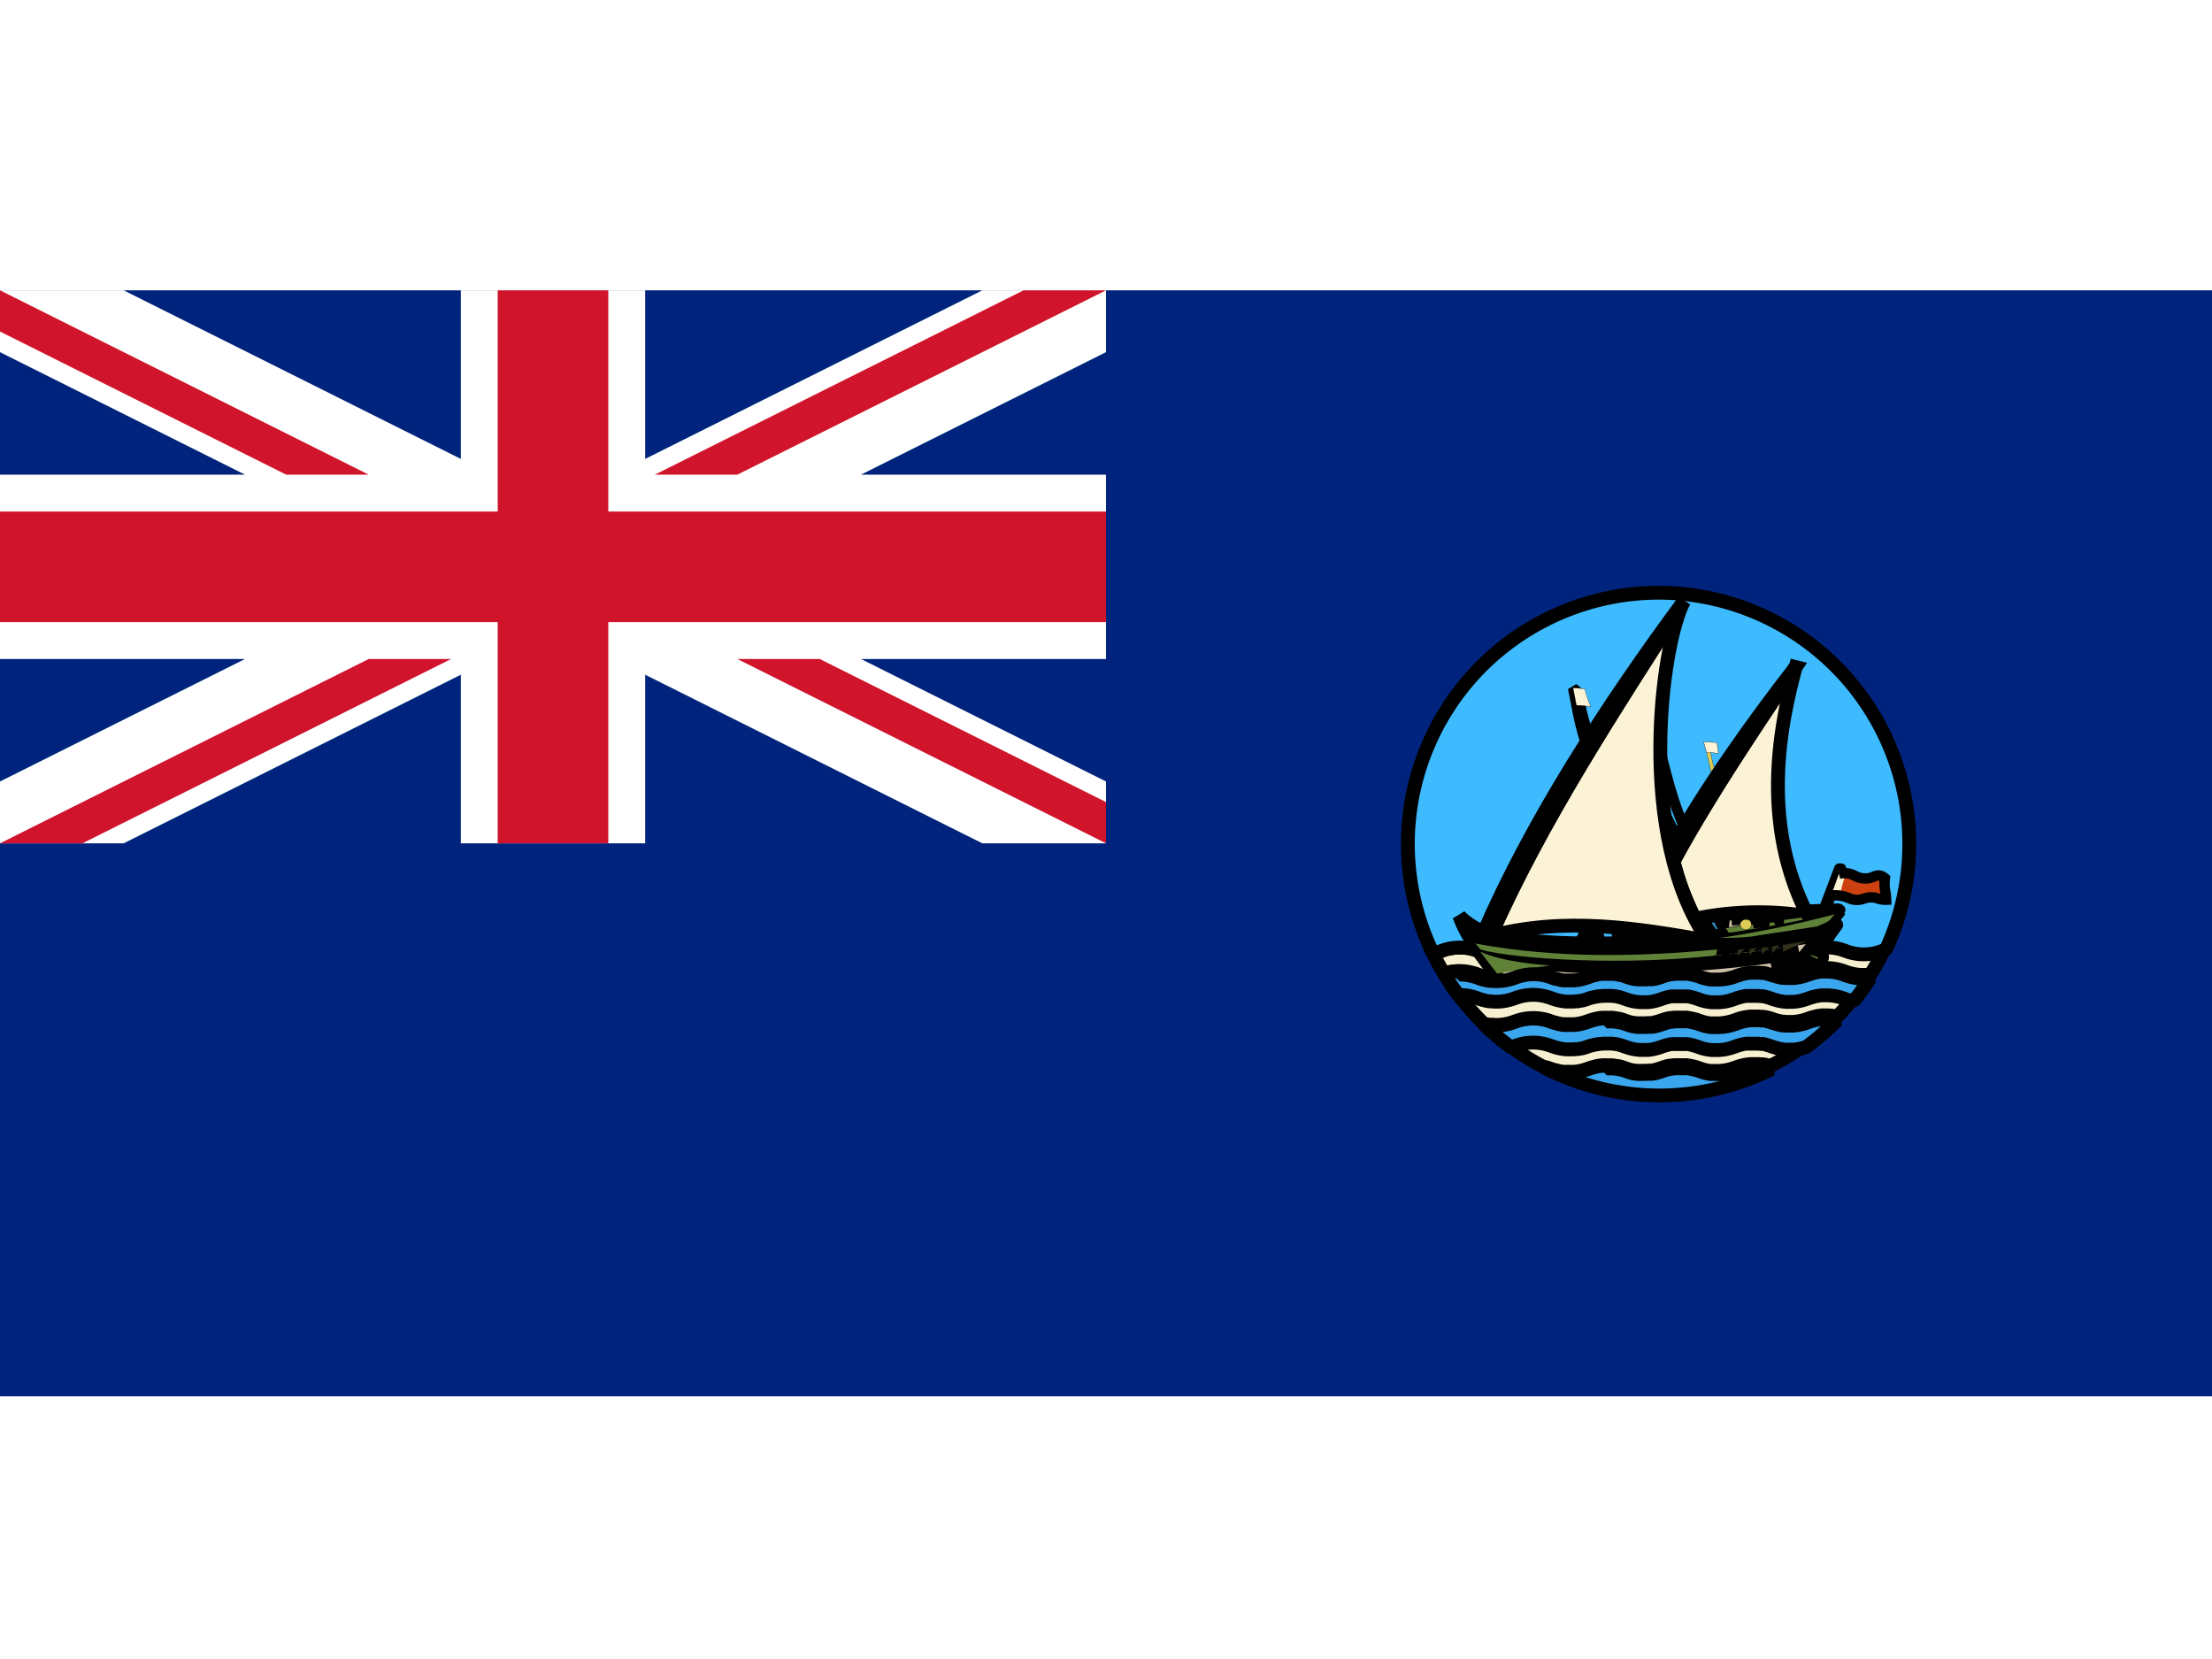 <svg xmlns="http://www.w3.org/2000/svg" height="480" width="640" viewBox="0 0 640 480"><defs><style>.cls-1{fill:#fff;}.cls-2{fill:#00247d;}.cls-3{fill:#cf142b;}.cls-4{fill:#f7f0d0;}.cls-10,.cls-11,.cls-12,.cls-13,.cls-14,.cls-15,.cls-16,.cls-17,.cls-18,.cls-19,.cls-20,.cls-23,.cls-24,.cls-25,.cls-26,.cls-28,.cls-29,.cls-30,.cls-31,.cls-4,.cls-5,.cls-6,.cls-7,.cls-8,.cls-9{stroke:#000;}.cls-11,.cls-20,.cls-23,.cls-4,.cls-6,.cls-9{stroke-width:4px;}.cls-5{fill:#3ebbff;}.cls-10,.cls-17,.cls-20,.cls-26,.cls-29,.cls-5,.cls-8{stroke-linejoin:bevel;}.cls-29,.cls-5{stroke-width:4px;}.cls-20,.cls-30,.cls-6,.cls-8{fill:#cfc0a8;}.cls-10,.cls-11,.cls-17,.cls-28,.cls-7{fill:#decc59;}.cls-7{stroke-linejoin:round;}.cls-17,.cls-19,.cls-30,.cls-31,.cls-7{stroke-width:3px;}.cls-8{stroke-width:3px;}.cls-18,.cls-21,.cls-9{fill:#fcf3d6;}.cls-10,.cls-16,.cls-18,.cls-28{stroke-width:0.08px;}.cls-12,.cls-13,.cls-14,.cls-15,.cls-16,.cls-19,.cls-23,.cls-26{fill:none;}.cls-12{stroke-width:0.08px;}.cls-13{stroke-width:0.08px;}.cls-14{stroke-width:0.1px;}.cls-15{stroke-width:0.07px;}.cls-22{fill:#cd400f;}.cls-24,.cls-25{fill:#32311b;}.cls-24{stroke-width:2px;}.cls-25{stroke-width:0.05px;}.cls-26{stroke-width:5px;}.cls-27,.cls-31{fill:#608238;}.cls-29{fill:#3aa6ee;}</style></defs><title>Aden</title><g id="Layer_2" data-name="Layer 2"><g id="Aden"><rect class="cls-1" width="640" height="480"/><g id="g5393"><g id="g4834"><path id="rect6" class="cls-2" d="M0,84H640V404H0Z"/><g id="g11985"><g id="g11972"><g id="g11960"><g id="g11949"><g id="g11939"><g id="g11930"><g id="g2411"><polygon id="polygon8" class="cls-1" points="133.33 195.22 133.33 244 186.67 244 186.67 195.22 284.22 244 320 244 320 226.11 249.11 190.67 320 190.67 320 137.33 249.11 137.33 320 101.89 320 84 320 84 284.22 84 186.67 132.78 186.67 84 133.33 84 133.33 132.78 35.78 84 0 84 0 101.89 70.89 137.33 0 137.33 0 190.67 70.89 190.67 0 226.11 0 244 35.78 244 133.33 195.22"/><polygon id="polygon10" class="cls-3" points="296.15 84 189.48 137.33 213.33 137.33 320 84 320 84 296.15 84"/><polygon id="polygon12" class="cls-3" points="0 84 0 95.92 82.81 137.33 106.67 137.33 106.67 137.33 0 84"/><polygon id="polygon14" class="cls-3" points="23.85 244 130.52 190.67 106.67 190.67 0 244 0 244 23.85 244"/><polygon id="polygon16" class="cls-3" points="320 244 320 232.07 237.19 190.67 213.33 190.67 213.33 190.67 320 244"/><path id="path2938" class="cls-3" d="M144,84h32v64H320v32H176v64H144V180H0V148H144Z"/></g></g></g></g></g></g></g></g></g><g id="g4227"><path id="path4184" class="cls-4" d="M422.29,274.15h0a15.16,15.16,0,0,0-5.33,1,16.16,16.16,0,0,1-2.36.68q1.46,3,3.18,5.84a14.72,14.72,0,0,1,9.84.28c.33.12.67.24,1,.34l.33.09h0l.33.09h0l.33.08c.33.08.66.14,1,.19l.33.05h0l.33,0h0l.33,0c.44,0,.89.07,1.33.07a15.16,15.16,0,0,0,5.33-1l.66-.23a14.72,14.72,0,0,1,10,.22h0c.31.11.62.22.93.31l.09,0,.09,0,.54.15h0a15.14,15.14,0,0,0,1.64.33h0l.12,0,.21,0h0l.55,0h.11l.32,0h0l.65,0H455l.31,0h.22l.67-.08.33-.05.35-.06h0l.32-.06h0c.33-.07.66-.15,1-.25l.68-.2h0l.66-.23c.33-.12.66-.24,1-.34s.66-.19,1-.27h0l.34-.08c.33-.07.65-.13,1-.18l.68-.08.33,0,.65,0h1.08l.35,0h.47l.6.08.5.09.33.07.22,0,.11,0h0l.59.15.07,0h0c.44.12.89.27,1.33.44s.66.24,1,.34l.33.09h0l.32.09h0l.31.08.25.05.1,0,.11,0h.09l.44.08.33.05h0l.31,0h.34l.35,0h1.36q.47,0,.95-.06h0l.29,0,.34,0,.33,0,.35-.06h0l.33-.06h0c.33-.07.66-.16,1-.25s.9-.27,1.34-.43h0l.66-.23.33-.1.28-.09h.05l.54-.14h.06l.08,0,.45-.1.21,0,.17,0,.35-.06.47-.06.33,0H485l.25,0h1.32l.62,0,.42,0h.08l.26,0,.49.07.62.11.63.14.4.1.08,0,.31.09.39.12.07,0,.62.22h0l.65.23h0l.31.1.33.09h0l.33.09h0l.33.08.29.06h0l.35.07.65.1.14,0,.19,0h0l.32,0h.11l.7,0h.87a14.71,14.71,0,0,0,3.06-.4,16.3,16.3,0,0,0,1.93-.58,15.41,15.41,0,0,1,4.31-1h0l.31,0h0c.44,0,.89,0,1.33,0h0l.29,0h.07l.27,0,.27,0,.52.07.21,0,.15,0,.11,0,.24,0h0l.32.07.29.07h.06l.16,0,.2.05.29.08.41.13h0l.08,0,.49.17.1,0h0l.65.23.67.2.33.09.66.16c.33.07.66.12,1,.17l.33,0h0l.66.06c.33,0,.66,0,1,0l.66,0h0l.32,0h0a14.67,14.67,0,0,0,1.66-.21h0l.33-.06h0a16.11,16.11,0,0,0,2.32-.68h0l.66-.23.66-.2.67-.17h0l.33-.08c.33-.07.66-.13,1-.18l.66-.07h0l.33,0h0l.33,0h.33a15.06,15.06,0,0,1,5.66,1h0a14.81,14.81,0,0,0,7.37.85,72.49,72.49,0,0,0,4.37-8c-.36.11-.72.23-1.08.36a14.78,14.78,0,0,1-10.65,0h0a15.06,15.06,0,0,0-5.66-1h-.33l-.33,0h0l-.33,0h0l-.66.08c-.33,0-.66.1-1,.17l-.33.08h0l-.67.17-.66.2-.66.23h0a16.11,16.11,0,0,1-2.32.68h0l-.33.07h0a14.68,14.68,0,0,1-1.66.21h0l-.32,0h0l-.66,0c-.33,0-.66,0-1,0s-.67-.06-1-.1-.66-.1-1-.17l-.66-.16h0l-.33-.09-.67-.2-.65-.22h0l-.37-.13c-.35-.12-.71-.24-1.06-.33l-.71-.18-.32-.07h0l-.24,0-.11,0-.15,0-.21,0-.53-.07-.26,0-.27,0h-.07l-.33,0c-.34,0-.68,0-1,0h-.31l-.33,0h0l-.33,0h0l-.31,0-.33,0h0c-.33,0-.66.1-1,.17l-.33.08h0c-.33.08-.66.17-1,.27s-.66.22-1,.34l-.33.12-.33.11h0c-.42.14-.83.26-1.24.36l-.42.09h0l-.31.07h0l-.5.09a14.82,14.82,0,0,1-1.49.14h-1.19l-.48,0-.5,0-.47-.06h0l-.65-.1h0l-.31-.06h-.06a15.89,15.89,0,0,1-1.61-.43h0l-.65-.23h0a15.86,15.86,0,0,0-3.2-.84l-.36,0-.18,0-.17,0-.33,0h0l-.69,0h-1.72l-.26,0h-.08l-.31,0-.35,0-.15,0-.5.09-.36.08-.31.08-.69.19c-.33.1-.65.22-1,.34l-.42.15-.42.14-.41.12a15.53,15.53,0,0,1-2.09.44l-.5.06-.48,0h0l-.65,0h-.83l-.5,0c-.33,0-.67-.06-1-.1h0l-.48-.08-.5-.09-.66-.16h0l-.32-.09-.67-.2-.66-.23a15.94,15.94,0,0,0-3-.81l-.33,0-.67-.08H466l-.35,0h-1.08c-.44,0-.88,0-1.32.09l-.35,0-.48.08-.37.07-.13,0h-.06l-.63.15-.2.05-.36.1-.09,0-.08,0-.42.13-.52.18-.65.23h0l-.39.12-.27.08h-.05l-.51.13-.1,0h-.06l-.28.06-.66.12-.3,0h0l-.31,0c-.33,0-.67.07-1,.08h-1.16l-.5,0c-.33,0-.67-.06-1-.1s-.88-.14-1.32-.25l-.34-.08h0l-.32-.09h0l-.34-.09-.33-.11-.67-.23a15.1,15.1,0,0,0-5.67-1c-.33,0-.65,0-1,.06s-.67.07-1,.12-.66.12-1,.2-.67.17-1,.27-.66.22-1,.34a15.78,15.78,0,0,1-3.33.85c-.33,0-.66.08-1,.1a14.35,14.35,0,0,1-2.66-.06h0l-.33,0h0a15.16,15.16,0,0,1-1.66-.33h0l-.33-.09h0c-.44-.12-.89-.27-1.33-.43a15.14,15.14,0,0,0-5.32-1Zm0,13.68h-.34a73.07,73.07,0,0,0,7.33,8.33h0l.33.08c.33.08.66.14,1,.19l.33.05h0l.33,0h0l.33,0c.44,0,.89.07,1.33.07a15.16,15.16,0,0,0,5.33-1l.66-.23a14.72,14.72,0,0,1,10,.22h0c.31.11.62.22.93.31l.09,0,.09,0,.54.15h0a15.13,15.13,0,0,0,1.64.33h0l.12,0,.21,0h0l.55,0h.11l.32,0h0l.65,0H455l.31,0h.22l.67-.08.33-.05.35-.06h0l.32-.06h0c.33-.07.66-.15,1-.25l.68-.2h0l.66-.23c.33-.12.66-.24,1-.34s.66-.19,1-.27h0l.34-.08c.33-.07.65-.13,1-.18l.68-.08.33,0,.65,0h1.08l.35,0h.47l.6.08.5.09.33.07.22,0,.11,0h0l.59.15.07,0h0c.44.12.89.27,1.33.44s.66.24,1,.34l.33.09h0l.32.09h0l.31.08.25.05.1,0,.11,0h.09l.44.08.33.05h0l.31,0h.34l.35,0h1.36q.47,0,.95-.06h0l.29,0,.34,0,.33,0,.35-.06h0l.33-.06h0c.33-.07.66-.16,1-.25s.9-.27,1.34-.43h0l.66-.23.33-.1.28-.09h.05l.54-.14h.06l.08,0,.45-.1.21,0,.17,0,.35-.06.47-.06.33,0H485l.25,0h1.32l.62,0,.42,0h.08l.26,0,.49.07.62.11.63.14.4.1.08,0,.31.09.39.12.07,0,.62.22h0l.65.23h0l.31.1.33.09h0l.33.09h0l.33.08.29.06h0l.35.07.65.1.14,0,.19,0h0l.32,0h.11l.7,0h.87a14.71,14.71,0,0,0,3.06-.4,16.29,16.29,0,0,0,1.93-.58,15.41,15.41,0,0,1,4.31-1h0l.31,0h0c.44,0,.89,0,1.33,0h0l.29,0h.07l.27,0,.27,0,.52.07.21,0,.15,0,.11,0,.24,0h0l.32.07.29.07h.06l.16,0,.2.05.29.08.41.13h0l.08,0,.49.17.1,0h0l.65.23.67.2.33.09.66.16c.33.07.66.12,1,.17l.33,0h0l.66.06c.33,0,.66,0,1,0l.66,0h0l.32,0h0a14.68,14.68,0,0,0,1.66-.21h0l.33-.06h0a16.12,16.12,0,0,0,2.32-.68h0l.66-.23.66-.2.67-.17h0l.33-.08c.33-.07.66-.13,1-.18l.66-.07h0l.33,0h0l.33,0h.33a14.46,14.46,0,0,1,3.42.33q2.54-2.59,4.81-5.43a16.08,16.08,0,0,1-2.56-.72h0a15.06,15.06,0,0,0-5.66-1h-.33l-.33,0h0l-.33,0h0l-.66.08c-.33,0-.66.1-1,.17l-.33.08h0l-.67.17-.66.2-.66.23h0a16.11,16.11,0,0,1-2.32.68h0l-.33.07h0a14.68,14.68,0,0,1-1.66.21h0l-.32,0h0l-.66,0c-.33,0-.66,0-1,0s-.67-.06-1-.1-.66-.1-1-.17l-.66-.16h0l-.33-.09-.67-.2-.65-.22h0l-.37-.13c-.35-.12-.71-.24-1.06-.33l-.71-.18-.32-.07h0l-.24,0-.11,0-.15,0-.21,0-.53-.07-.26,0-.27,0h-.07l-.33,0c-.34,0-.68,0-1,0h-.31l-.33,0h0l-.33,0h0l-.31,0-.33,0h0c-.33,0-.66.1-1,.17l-.33.08h0c-.33.08-.66.17-1,.27s-.66.22-1,.34l-.33.12-.33.11h0c-.42.14-.83.26-1.24.36l-.42.09h0l-.31.07h0l-.5.09a14.82,14.82,0,0,1-1.49.14h-1.19l-.48,0-.5,0-.47-.06h0l-.65-.1h0l-.31-.06h-.06a15.89,15.89,0,0,1-1.61-.43h0l-.65-.23h0a15.86,15.86,0,0,0-3.2-.84l-.36,0-.18,0-.17,0-.33,0h0l-.69,0h-1.72l-.26,0h-.08l-.31,0-.35,0-.15,0-.5.09-.36.08-.31.08-.69.19c-.33.1-.65.22-1,.34l-.42.15-.42.14-.41.12a15.53,15.53,0,0,1-2.09.44l-.5.06-.48,0h0l-.65,0h-.83l-.5,0c-.33,0-.67-.06-1-.1h0l-.48-.08-.5-.09-.66-.16h0l-.32-.09-.67-.2-.66-.23a15.94,15.94,0,0,0-3-.81l-.33,0-.67-.08H466l-.35,0h-1.08c-.44,0-.88,0-1.32.09l-.35,0-.48.08-.37.07-.13,0h-.06l-.63.15-.2.05-.36.1-.09,0-.08,0-.42.13-.52.18-.65.23h0l-.39.12-.27.08h-.05l-.51.13-.1,0h-.06l-.28.06-.66.12-.3,0h0l-.31,0c-.33,0-.67.07-1,.08h-1.16l-.5,0c-.33,0-.67-.06-1-.1s-.88-.14-1.32-.25l-.34-.08h0l-.32-.09h0l-.34-.09-.33-.11-.67-.23a15.1,15.1,0,0,0-5.67-1c-.33,0-.65,0-1,.06s-.67.07-1,.12-.66.12-1,.2-.67.17-1,.27-.66.22-1,.34a15.78,15.78,0,0,1-3.33.85c-.33,0-.66.08-1,.1a14.35,14.35,0,0,1-2.66-.06h0l-.33,0h0a15.16,15.16,0,0,1-1.66-.33h0l-.33-.09h0c-.44-.12-.89-.27-1.33-.43a15.14,15.14,0,0,0-5.32-1Zm21.33,13.68h-.36c-.33,0-.65,0-1,.06s-.67.07-1,.12-.66.12-1,.2-.67.17-1,.27-.66.22-1,.34-.71.25-1.07.36a72.7,72.7,0,0,0,9.27,5.75,16.06,16.06,0,0,1,2.44.69h0c.31.11.62.22.93.31l.09,0,.09,0,.54.15h0a15.13,15.13,0,0,0,1.64.33h0l.12,0,.21,0h0l.55,0h.11l.32,0h0l.65,0H455l.31,0h.22l.67-.08.33-.05.35-.06h0l.32-.06h0c.33-.07.66-.15,1-.25l.68-.2h0l.66-.23c.33-.12.66-.24,1-.34s.66-.19,1-.27h0l.34-.08c.33-.07.65-.13,1-.18l.68-.08.33,0,.65,0h1.08l.35,0h.47l.6.08.5.09.33.07.22,0,.11,0h0l.59.15.07,0h0c.44.12.89.27,1.33.44s.66.24,1,.34l.33.09h0l.32.09h0l.31.08.25.05.1,0,.11,0h.09l.44.08.33.05h0l.31,0h.34l.35,0h1.36q.47,0,.95-.06h0l.29,0,.34,0,.33,0,.35-.06h0l.33-.06h0c.33-.07.66-.16,1-.25s.9-.27,1.34-.43h0l.66-.23.33-.1.28-.09h.05l.54-.14h.06l.08,0,.45-.1.21,0,.17,0,.35-.06.47-.06.33,0H485l.25,0h1.32l.62,0,.42,0h.08l.26,0,.49.07.62.11.63.14.4.1.08,0,.31.09.39.12.07,0,.62.22h0l.65.23h0l.31.1.33.09h0l.33.09h0l.33.08.29.06h0l.35.07.65.1.14,0,.19,0h0l.32,0h.11l.7,0h.87a14.71,14.71,0,0,0,3.06-.4,16.29,16.29,0,0,0,1.93-.58,15.41,15.41,0,0,1,4.31-1h0l.31,0h0c.44,0,.89,0,1.33,0h0l.29,0h.07l.27,0,.27,0,.52.07.21,0,.15,0,.11,0,.24,0h0l.32.07.29.07h.06l.16,0,.2.05.29.08.41.13h0l.08,0,.19.07a72.69,72.69,0,0,0,10.63-6.51,15.87,15.87,0,0,1-1.89.53h0l-.33.07h0a14.67,14.67,0,0,1-1.66.21h0l-.32,0h0l-.66,0c-.33,0-.66,0-1,0s-.67-.06-1-.1-.66-.1-1-.17l-.66-.16h0l-.33-.09-.67-.2-.65-.22h0l-.37-.13c-.35-.12-.71-.24-1.06-.33l-.71-.18-.32-.07h0l-.24,0-.11,0-.15,0-.21,0-.53-.07-.26,0-.27,0h-.07l-.33,0c-.34,0-.68,0-1,0h-.31l-.33,0h0l-.33,0h0l-.31,0-.33,0h0c-.33,0-.66.1-1,.17l-.33.08h0c-.33.08-.66.17-1,.27s-.66.22-1,.34l-.33.12-.33.11h0c-.42.14-.83.26-1.24.36l-.42.09h0l-.31.07h0l-.5.09a14.81,14.81,0,0,1-1.49.14h-1.19l-.48,0-.5,0-.47-.06h0l-.65-.1h0l-.31-.06h-.06a15.89,15.89,0,0,1-1.61-.43h0l-.65-.23h0a15.86,15.86,0,0,0-3.2-.84l-.36,0-.18,0-.17,0-.33,0h0l-.69,0h-1.72l-.26,0h-.08l-.31,0-.35,0-.15,0-.5.09-.36.08-.31.08-.69.19c-.33.1-.65.22-1,.34l-.42.15-.42.14-.41.12a15.53,15.53,0,0,1-2.09.44l-.5.06-.48,0h0l-.65,0h-.83l-.5,0c-.33,0-.67-.06-1-.1h0l-.48-.08-.5-.09-.66-.16h0l-.32-.09-.67-.2-.66-.23a15.94,15.94,0,0,0-3-.81l-.33,0-.67-.08H466l-.35,0h-1.08c-.44,0-.88,0-1.32.09l-.35,0-.48.08-.37.07-.13,0h-.06l-.63.15-.2.05-.36.1-.09,0-.08,0-.42.13-.52.18-.65.23h0l-.39.12-.27.08h-.05l-.51.13-.1,0h-.06l-.28.06-.66.12-.3,0h0l-.31,0c-.33,0-.67.07-1,.08h-1.16l-.5,0c-.33,0-.67-.06-1-.1s-.88-.14-1.32-.25l-.34-.08h0l-.32-.09h0l-.34-.09-.33-.11-.67-.23a15.18,15.18,0,0,0-5.31-1Z"/><path id="path4192" class="cls-5" d="M480,171.49a72.69,72.69,0,0,0-65.4,104.35,16.15,16.15,0,0,0,2.36-.68,15.16,15.16,0,0,1,5.33-1h0a15.14,15.14,0,0,1,5.32,1c.44.17.89.31,1.33.43h0l.33.09h0a15.16,15.16,0,0,0,1.66.33h0l.33,0h0a14.37,14.37,0,0,0,2.66.06c.33,0,.66-.06,1-.1a15.78,15.78,0,0,0,3.33-.85c.33-.12.66-.24,1-.34s.67-.19,1-.27.66-.15,1-.2.67-.09,1-.12.65-.05,1-.06a15.11,15.11,0,0,1,5.67,1l.67.23.33.11.34.09h0l.32.09h0l.34.08c.44.1.88.18,1.32.25s.67.08,1,.1l.5,0h1.16c.33,0,.67,0,1-.08l.31,0h0l.3,0,.66-.12.28-.06h.06l.1,0,.51-.13h.05l.27-.08.39-.12h0l.65-.23.52-.18.42-.13.08,0,.09,0,.36-.1.2-.05.63-.15h.06l.13,0,.37-.07.48-.08.35,0c.44-.05.88-.08,1.32-.09h1.08l.35,0h.23l.67.08.33,0a15.94,15.94,0,0,1,3,.81l.66.23.67.2.32.09h0l.66.16.5.09.48.08h0c.33,0,.67.08,1,.1l.5,0h.83l.65,0h0l.48,0,.5-.06a15.53,15.53,0,0,0,2.09-.44l.41-.12.42-.14.42-.15c.33-.12.65-.24,1-.34l.69-.19.31-.08.36-.08.5-.09.15,0,.35,0,.31,0h.08l.26,0h1.72l.69,0h0l.33,0,.17,0,.18,0,.36,0a15.86,15.86,0,0,1,3.2.84h0l.65.23h0a15.89,15.89,0,0,0,1.61.43h.06l.31.06h0l.65.1h0l.47.06.5,0,.48,0h1.19A14.73,14.73,0,0,0,499,276l.5-.09h0l.31-.07h0l.42-.09c.42-.1.83-.22,1.24-.36h0l.33-.11.33-.12c.33-.12.66-.24,1-.34s.66-.19,1-.27h0l.33-.08c.33-.07.66-.12,1-.17h0l.33,0,.31,0h0l.33,0h0l.33,0h.31c.34,0,.68,0,1,0l.33,0h.07l.27,0,.26,0,.53.07.21,0,.15,0,.11,0,.24,0h0l.32.07.71.18c.35.1.71.21,1.06.33l.37.13h0l.65.22.67.2.33.09h0l.66.16c.33.07.66.12,1,.17s.67.08,1,.1.66,0,1,0l.66,0h0l.32,0h0a14.68,14.68,0,0,0,1.66-.21h0l.33-.07h0a16.11,16.11,0,0,0,2.32-.68h0l.66-.23.66-.2.67-.17h0l.33-.08c.33-.07.66-.12,1-.17l.66-.08h0l.33,0h0l.33,0h.33a15.06,15.06,0,0,1,5.66,1h0a14.78,14.78,0,0,0,10.65,0c.36-.13.72-.25,1.08-.36A72.69,72.69,0,0,0,480,171.49Z"/><path id="path4006" class="cls-6" d="M427.14,268.69a48.55,48.55,0,0,0,4.57,2.29c2.55,1.13,5.53,1.53,8.28,2.1,10.23,2.11,23.37,1.57,34.4,1.41,6.32-.08,12.6-.53,18.87-1.19L492,271.78C464,273.71,438.36,273.76,427.14,268.69Z"/><path id="path3962" class="cls-7" d="M527.68,263.1l4.47-11.8h.54L528.26,263"/><path id="path4001" class="cls-8" d="M532,262.89c-9.79.39-21.51.5-32.76.79l-.75,6.92c14.74-2.28,27.18-4.63,33.51-7.18.35-.05.78-.08,0-.53Z"/><path id="path3939" class="cls-9" d="M519.59,192.82l-.64.9.61-.78Zm0,.19c-10.95,16.32-25.24,37.45-35.39,56.23a78.68,78.68,0,0,0,6.24,16.58,90.4,90.4,0,0,1,32.74-.72C508.64,237,515.71,207.48,519.55,193Z"/><path id="path3951" class="cls-10" d="M495.78,226.12c-1.34-5.47-1.79-7.15-2.71-11.39l1.62,1.06a40.17,40.17,0,0,0,2,8.72Z"/><g id="g3888"><path id="path3890" class="cls-11" d="M519.78,192.66c-11.19,14.28-26.45,35.42-36.38,53.5q.35,1.55.75,3.08C494.37,230.33,508.8,209,519.78,192.66Z"/><g id="g3908"><path id="path3914" class="cls-12" d="M487.71,238.59a1.85,1.85,0,0,1,2,1"/></g><g id="g3916"><path id="path3918" class="cls-13" d="M492.06,231.4a1.8,1.8,0,0,1,1.84,1.09"/><path id="path3920" class="cls-13" d="M492.86,230.16a1.8,1.8,0,0,1,1.84,1.09"/><path id="path3922" class="cls-13" d="M493.75,228.83a1.8,1.8,0,0,1,1.84,1.09"/></g><g id="g3924"><path id="path3926" class="cls-14" d="M500.46,219.05a1.45,1.45,0,0,1,1.42,1"/><path id="path3928" class="cls-14" d="M501.7,216.94a1.45,1.45,0,0,1,1.48.9"/><path id="path3930" class="cls-14" d="M503.2,214.75a1.41,1.41,0,0,1,1.4.93"/></g><path id="path3932" class="cls-15" d="M497.81,222.66a1.61,1.61,0,0,1,1.54,1.15"/><path id="path3934" class="cls-16" d="M507.77,208.51a1,1,0,0,1,.93.69"/></g><path id="path3947" class="cls-17" d="M458.89,215.19c-2.19-6.6-2.64-10.92-3.76-16.12l1.11.91c1.2,4.42,1.75,9,3.8,13.23Z"/><path id="path3949" class="cls-18" d="M456.11,204.07a20.1,20.1,0,0,1,4.16.45,46.45,46.45,0,0,1-1.74-5.14,20.47,20.47,0,0,0-3.41-.35Z"/><path id="path3953" class="cls-18" d="M492.91,214.68l.84,3.06a21.3,21.3,0,0,1,3.33.23l.13,0-.47-3.1c-1.28-.11-2.61-.18-3.83-.23Z"/><path id="path3958" class="cls-19" d="M487.28,239.34c-3.44-7.79-4.93-14.67-6.86-21.75"/><path id="path3960" class="cls-19" d="M485.59,242.56a51,51,0,0,1-4.27-8.45"/><path id="path3993" class="cls-20" d="M515.76,283.34c5.9-6.31,11.1-13.32,16.57-20.06-6.87,2.88-21.54,5.5-38.62,8l-1.82.35,1.39,1.73h.4"/><path id="path3966" class="cls-21" d="M532.06,252.82a6.37,6.37,0,0,1,4.83.69,6.46,6.46,0,0,0,4.18.51c1.34-.37,2.51-1.45,4.29.07a11.59,11.59,0,0,0,.07,3.59,14.61,14.61,0,0,1,.29,2.64,6.41,6.41,0,0,1-2.31-.33,6,6,0,0,0-4.07,0,5.71,5.71,0,0,1-4.21-.05,10.15,10.15,0,0,0-5.34-.83"/><path id="path3970" class="cls-22" d="M534.14,252.67a40.64,40.64,0,0,0-1.79,6.45,11,11,0,0,1,2.76.79,5.71,5.71,0,0,0,4.21.05,6,6,0,0,1,4.07,0,6.42,6.42,0,0,0,2.31.33,14.6,14.6,0,0,0-.28-2.64,11.6,11.6,0,0,1-.07-3.6c-1.78-1.52-3-.44-4.29-.07a6.47,6.47,0,0,1-4.18-.52A5.47,5.47,0,0,0,534.14,252.67Z"/><path id="path3964" class="cls-19" d="M532.06,252.82a6.37,6.37,0,0,1,4.83.69,6.46,6.46,0,0,0,4.18.51c1.34-.37,2.51-1.45,4.29.07a11.59,11.59,0,0,0,.07,3.59,14.61,14.61,0,0,1,.29,2.64,6.41,6.41,0,0,1-2.31-.33,6,6,0,0,0-4.07,0,5.71,5.71,0,0,1-4.21-.05,10.15,10.15,0,0,0-5.34-.83"/><path id="path3975" class="cls-6" d="M512.72,285l-79,1-.17-2.82c-4-5.87-8.82-11.2-11.31-18.15,2.1,2.22,5.6,4.24,9.49,6,2.55,1.13,5.53,1.53,8.28,2.1,10.23,2.11,23.38,1.57,34.4,1.41,17.48-.21,34.66-3.3,51.95-5.67"/><path id="path3977" class="cls-23" d="M430.22,275.8c8.28,2.42,17.43,3.33,27.09,3.72,21.46.87,47.29-1.22,63.21-4.13"/><path id="path3979" class="cls-23" d="M426.29,272.4c20.55,4.6,46.53,4.25,72.26,1.85,8.35-.78,17-1.93,26.09-3.46"/><path id="path3981" class="cls-24" d="M499.35,276.83l0-1.71,2-.32"/><path id="path3983" class="cls-25" d="M502.74,276.57l0-1.75,2.14-.32"/><path id="path3985" class="cls-25" d="M506.13,276.38l0-1.83,2.32-.34"/><path id="path3987" class="cls-25" d="M509.73,276.22l-.07-2,2.32-.34"/><path id="path3989" class="cls-25" d="M512.74,275.78l-.07-2,2.32-.34"/><path id="path3991" class="cls-25" d="M515.87,275.4l-.07-2,7-1.19"/><path id="path3995" class="cls-19" d="M492.43,265.32c1.22,1.82,2.05,3.42,3.79,5.63"/><path id="path3997" class="cls-16" d="M494.66,265a36.67,36.67,0,0,0,3.38,5.78"/><path id="path3999" class="cls-19" d="M496.66,264.72a22.91,22.91,0,0,0,3.19,5.59"/><path id="path4011" class="cls-26" d="M458,274.68l0-1.77,2.68-5.05,1.54,5.14,0,1.7"/><path id="path4013" class="cls-26" d="M470,274.7l-.16-1.79-1.59-4.47"/><path id="path4015" class="cls-11" d="M471.5,268.73l1.45,5.82,3,0-1.57-5.43Z"/><path id="path4017" class="cls-26" d="M477.92,274.41l-.13-1.92-1.12-3.17"/><g id="g4023"><path id="path3019" class="cls-9" d="M431.26,270.82c14.77-33.45,35.68-65.1,56-96.94-6.6,12.21-14.09,68.11,7,98.33C473.47,268.47,452.64,265.21,431.26,270.82Z"/><g id="g3863"><path id="path3789" class="cls-11" d="M487.23,173.88c-22.41,30.29-43.81,63.38-58,96,.05,1.21.71,1.45,2,1l.14-.24C446.13,237.23,467,205.65,487.23,173.88Z"/><path id="path3797" class="cls-19" d="M432.61,262.37a1.93,1.93,0,0,1,2,1.07"/><path id="path3799" class="cls-16" d="M437.52,252.39a1.93,1.93,0,0,1,2,1.07"/><g id="g3807"><path id="path3801" class="cls-16" d="M446.55,235.27a1.93,1.93,0,0,1,2,1.07"/><path id="path3803" class="cls-16" d="M447.27,234a1.93,1.93,0,0,1,2,1.07"/></g><g id="g3811"><path id="path3813" class="cls-16" d="M450.72,228.42a1.93,1.93,0,0,1,2,1.07"/><path id="path3815" class="cls-16" d="M451.45,227.1a1.93,1.93,0,0,1,2,1.07"/></g><g id="g3817"><path id="path3819" class="cls-12" d="M454.8,221.52a1.85,1.85,0,0,1,2,1"/><path id="path3821" class="cls-12" d="M455.5,220.26a1.85,1.85,0,0,1,2,1"/><path id="path3823" class="cls-12" d="M456.4,218.79a1.85,1.85,0,0,1,2,1"/></g><g id="g3825"><path id="path3827" class="cls-13" d="M461.9,210.17a1.8,1.8,0,0,1,1.87,1"/><path id="path3829" class="cls-13" d="M462.67,208.91a1.8,1.8,0,0,1,1.87,1"/><path id="path3831" class="cls-13" d="M463.52,207.56a1.8,1.8,0,0,1,1.87,1"/></g><g id="g3833"><path id="path3835" class="cls-14" d="M469.88,198a1.45,1.45,0,0,1,1.47.93"/><path id="path3837" class="cls-14" d="M470.55,197A1.45,1.45,0,0,1,472,198"/><path id="path3839" class="cls-14" d="M471.3,196a1.45,1.45,0,0,1,1.47.93"/></g><path id="path3859" class="cls-15" d="M466.62,202.91a1.61,1.61,0,0,1,1.54,1.15"/><path id="path3861" class="cls-16" d="M476.42,188.78a1,1,0,0,1,.93.69"/></g></g><path id="path4050" class="cls-19" d="M512.59,280.07l7.42-1.68"/><path id="path4052" class="cls-19" d="M513.62,280.81l5.59-1.32"/><path id="path4054" class="cls-19" d="M515.2,281.48l2.88-.76"/><path id="path4218" class="cls-27" d="M499.29,268.54l21.82-3.06.54.64c-7.09,1.48-14.25,2.68-21.44,3.76"/><path id="path4056" class="cls-19" d="M501,266.32c4-.36,7.83-.74,12.7-1,.09-.18.76.38,1,1.07.06.16-.5,1.35-.72,1.34l-.13.09"/><path id="path4058" class="cls-19" d="M507.65,265.79c.46.58,1,.55,1.25,2.68"/><path id="path4060" class="cls-19" d="M510.78,265.7a7.62,7.62,0,0,1-.89,3"/><path id="path4062" class="cls-28" d="M504.81,266a2.38,2.38,0,0,0-1.21.93,1.52,1.52,0,0,0,.65,1.83,2,2,0,0,0,2.09-.26,1.78,1.78,0,0,0,.19-1.8,1.36,1.36,0,0,0-1.25-.66,4.27,4.27,0,0,1-.47,0Z"/><path id="path4115" class="cls-27" d="M448.51,279.31c-3.25-.18-13.6-1-20.21-3.93l4.85,6.3"/><path id="path4181" class="cls-29" d="M422.29,281a14.92,14.92,0,0,0-4.51.71,72.87,72.87,0,0,0,4.17,6.16h.34a15.14,15.14,0,0,1,5.32,1c.44.17.89.31,1.33.43h0l.33.09h0a15.16,15.16,0,0,0,1.66.33h0l.33,0h0a14.37,14.37,0,0,0,2.66.06c.33,0,.66-.06,1-.1a15.78,15.78,0,0,0,3.33-.85c.33-.12.66-.24,1-.34s.67-.19,1-.27.66-.15,1-.2.67-.09,1-.12.65-.05,1-.06a15.11,15.11,0,0,1,5.67,1l.67.23.33.11.34.09h0l.32.09h0l.34.08c.44.1.88.18,1.32.25s.67.08,1,.1l.5,0h1.16c.33,0,.67,0,1-.08l.31,0h0l.3,0,.66-.12.28-.06h.06l.1,0,.51-.13h.05l.27-.08.39-.12h0l.65-.23.52-.18.42-.13.08,0,.09,0,.36-.1.2-.05.63-.15h.06l.13,0,.37-.07.48-.08.35,0c.44-.05.88-.08,1.32-.09h1.08l.35,0h.23l.67.08.33,0a15.94,15.94,0,0,1,3,.81l.66.23.67.2.32.09h0l.66.16.5.09.48.08h0c.33,0,.67.08,1,.1l.5,0h.83l.65,0h0l.48,0,.5-.06a15.53,15.53,0,0,0,2.09-.44l.41-.12.42-.14.42-.15c.33-.12.65-.24,1-.34l.69-.19.31-.08.36-.08.5-.09.15,0,.35,0,.31,0h.08l.26,0h1.72l.69,0h0l.33,0,.17,0,.18,0,.36,0a15.86,15.86,0,0,1,3.2.84h0l.65.23h0a15.89,15.89,0,0,0,1.61.43h.06l.31.06h0l.65.1h0l.47.06.5,0,.48,0h1.19a14.73,14.73,0,0,0,1.49-.14l.5-.09h0l.31-.07h0l.42-.09c.42-.1.83-.22,1.24-.36h0l.33-.11.33-.12c.33-.12.66-.24,1-.34s.66-.19,1-.27h0l.33-.08c.33-.07.66-.12,1-.17h0l.33,0,.31,0h0l.33,0h0l.33,0h.31c.34,0,.68,0,1,0l.33,0h.07l.27,0,.26,0,.53.07.21,0,.15,0,.11,0,.24,0h0l.32.07.71.18c.35.1.71.21,1.06.33l.37.13h0l.65.22.67.2.33.09h0l.66.16c.33.07.66.12,1,.17s.67.08,1,.1.66,0,1,0l.66,0h0l.32,0h0a14.68,14.68,0,0,0,1.66-.21h0l.33-.07h0a16.11,16.11,0,0,0,2.32-.68h0l.66-.23.66-.2.67-.17h0l.33-.08c.33-.07.66-.12,1-.17l.66-.08h0l.33,0h0l.33,0h.33a15.06,15.06,0,0,1,5.66,1h0a16.08,16.08,0,0,0,2.56.72,72.88,72.88,0,0,0,4.81-6.74,14.81,14.81,0,0,1-7.37-.85h0a15.06,15.06,0,0,0-5.66-1h-.33l-.33,0h0l-.33,0h0l-.66.07c-.33,0-.66.11-1,.18l-.33.08h0l-.67.17-.66.2-.66.23h0a16.11,16.11,0,0,1-2.32.68h0l-.33.06h0a14.67,14.67,0,0,1-1.66.21h0l-.32,0h0l-.66,0c-.33,0-.66,0-1,0l-.66-.06h0l-.33,0c-.33,0-.66-.1-1-.17l-.66-.16-.33-.09-.67-.2-.65-.23h0l-.1,0-.49-.17-.08,0h0l-.41-.13-.29-.08-.2-.05-.16,0H511l-.29-.07-.32-.07h0l-.24,0-.11,0-.15,0-.21,0-.52-.07-.27,0-.27,0h-.07l-.29,0h0c-.44,0-.89,0-1.33,0h0l-.31,0h0a15.41,15.41,0,0,0-4.31,1,16.3,16.3,0,0,1-1.93.58,14.71,14.71,0,0,1-3.06.4h-.87l-.7,0h-.11l-.32,0h0l-.19,0-.14,0-.65-.1-.35-.07h0l-.29-.06-.33-.08h0l-.33-.09h0l-.33-.09-.31-.1h0l-.65-.23h0l-.62-.22-.07,0-.39-.12-.31-.09-.08,0-.4-.1-.63-.14-.62-.11-.49-.07-.26,0h-.08l-.42,0-.62,0h-1.32l-.25,0h-.09l-.33,0-.47.06-.35.06-.17,0-.21,0-.45.1-.08,0h-.06l-.54.14h-.05l-.28.09-.33.1-.66.23h0c-.45.17-.9.31-1.34.43s-.65.18-1,.25h0l-.33.06h0l-.35.06-.33,0-.34,0-.29,0h0q-.47,0-.95.06h-1.36l-.35,0h-.34l-.31,0h0l-.33-.05-.44-.08h-.09l-.11,0-.1,0-.25-.05-.31-.08h0l-.32-.09h0l-.33-.09c-.33-.1-.66-.22-1-.34s-.89-.31-1.33-.44h0l-.07,0-.59-.15h0l-.11,0-.22,0-.33-.07-.5-.09-.6-.08H466l-.35,0h-1.08l-.65,0-.33,0-.68.08c-.33,0-.65.11-1,.18l-.34.08h0c-.33.08-.66.17-1,.27s-.66.21-1,.34l-.66.23h0l-.68.2c-.33.09-.66.18-1,.25h0l-.32.06h0l-.35.06-.33.05-.67.08h-.22l-.31,0h-.77l-.65,0h0l-.32,0h-.11l-.55,0h0l-.21,0-.12,0h0a15.14,15.14,0,0,1-1.64-.33h0l-.54-.15-.09,0-.09,0c-.31-.09-.62-.2-.93-.31h0a14.72,14.72,0,0,0-10-.22l-.66.23a15.16,15.16,0,0,1-5.33,1c-.44,0-.89,0-1.33-.07l-.33,0h0l-.33,0h0l-.33-.05c-.33-.05-.66-.12-1-.19l-.33-.08h0l-.33-.09h0l-.33-.09c-.33-.1-.67-.22-1-.34a15.13,15.13,0,0,0-5.32-1Zm42.61,13.68h-.33l-.65,0-.33,0-.68.08c-.33,0-.65.11-1,.18l-.34.08h0c-.33.08-.66.17-1,.27s-.66.21-1,.34l-.66.23h0l-.68.2c-.33.09-.66.18-1,.25h0l-.32.06h0l-.35.06-.33.05-.67.08h-.22l-.31,0h-.77l-.65,0h0l-.32,0h-.11l-.55,0h0l-.21,0-.12,0h0a15.13,15.13,0,0,1-1.64-.33h0L450,296l-.09,0-.09,0c-.31-.09-.62-.2-.93-.31h0a14.72,14.72,0,0,0-10-.22l-.66.23a15.16,15.16,0,0,1-5.33,1c-.44,0-.89,0-1.33-.07l-.33,0h0l-.33,0h0l-.33-.05c-.33-.05-.66-.12-1-.19l-.33-.08a73,73,0,0,0,7.92,6.7c.36-.11.71-.22,1.07-.36s.66-.24,1-.34.67-.19,1-.27.66-.15,1-.2.67-.09,1-.12.65-.05,1-.06a15.1,15.1,0,0,1,5.67,1l.67.23.33.11.34.09h0l.32.09h0l.34.08c.44.1.88.18,1.32.25s.67.08,1,.1l.5,0h1.16c.33,0,.67,0,1-.08l.31,0h0l.3,0,.66-.12.28-.06h.06l.1,0,.51-.13h.05l.27-.08.39-.12h0l.65-.23.52-.18.42-.13.08,0,.09,0,.36-.1.2-.05.63-.15h.06l.13,0,.37-.07.48-.08.35,0c.44-.05.88-.08,1.32-.09h1.08l.35,0h.23l.67.08.33,0a15.94,15.94,0,0,1,3,.81l.66.23.67.2.32.09h0l.66.16.5.09.48.08h0c.33,0,.67.08,1,.1l.5,0h.83l.65,0h0l.48,0,.5-.06a15.53,15.53,0,0,0,2.09-.44l.41-.12.42-.14.42-.15c.33-.12.65-.24,1-.34l.69-.19.31-.08.36-.08.5-.09.15,0,.35,0,.31,0h.08l.26,0h1.72l.69,0h0l.33,0,.17,0,.18,0,.36,0a15.86,15.86,0,0,1,3.2.84h0l.65.23h0a15.89,15.89,0,0,0,1.61.43h.06l.31.06h0l.65.1h0l.47.06.5,0,.48,0h1.19a14.81,14.81,0,0,0,1.49-.14l.5-.09h0l.31-.07h0l.42-.09c.42-.1.83-.22,1.24-.36h0l.33-.11.33-.12c.33-.12.66-.24,1-.34s.66-.19,1-.27h0l.33-.08c.33-.07.66-.12,1-.17h0l.33,0,.31,0h0l.33,0h0l.33,0h.31c.34,0,.68,0,1,0l.33,0h.07l.27,0,.26,0,.53.07.21,0,.15,0,.11,0,.24,0h0l.32.07.71.18c.35.1.71.21,1.06.33l.37.13h0l.65.22.67.2.33.09h0l.66.16c.33.07.66.12,1,.17s.67.08,1,.1.66,0,1,0l.66,0h0l.32,0h0a14.67,14.67,0,0,0,1.66-.21h0l.33-.07h0a15.87,15.87,0,0,0,1.89-.53,73.06,73.06,0,0,0,8.84-7.68,14.46,14.46,0,0,0-3.42-.33h-.33l-.33,0h0l-.33,0h0l-.66.07c-.33,0-.66.11-1,.18l-.33.08h0l-.67.17-.66.2-.66.23h0a16.11,16.11,0,0,1-2.32.68h0l-.33.06h0a14.68,14.68,0,0,1-1.66.21h0l-.32,0h0l-.66,0c-.33,0-.66,0-1,0l-.66-.06h0l-.33,0c-.33,0-.66-.1-1-.17l-.66-.16-.33-.09-.67-.2-.65-.23h0l-.1,0-.49-.17-.08,0h0l-.41-.13-.29-.08-.2-.05-.16,0H511l-.29-.07-.32-.07h0l-.24,0-.11,0-.15,0-.21,0-.52-.07-.27,0-.27,0h-.07l-.29,0h0c-.44,0-.89,0-1.33,0h0l-.31,0h0a15.41,15.41,0,0,0-4.31,1,16.29,16.29,0,0,1-1.93.58,14.71,14.71,0,0,1-3.06.4h-.87l-.7,0h-.11l-.32,0h0l-.19,0-.14,0-.65-.1-.35-.07h0l-.29-.06-.33-.08h0l-.33-.09h0l-.33-.09-.31-.1h0l-.65-.23h0l-.62-.22-.07,0-.39-.12-.31-.09-.08,0-.4-.1-.63-.14-.62-.11-.49-.07-.26,0h-.08l-.42,0-.62,0h-1.32l-.25,0h-.09l-.33,0-.47.06-.35.06-.17,0-.21,0-.45.1-.08,0h-.06l-.54.14h-.05l-.28.09-.33.1-.66.23h0c-.45.17-.9.31-1.34.43s-.65.18-1,.25h0l-.33.06h0l-.35.06-.33,0-.34,0-.29,0h0q-.47,0-.95.06h-1.36l-.35,0h-.34l-.31,0h0l-.33-.05-.44-.08h-.09l-.11,0-.1,0-.25-.05-.31-.08h0l-.32-.09h0l-.33-.09c-.33-.1-.66-.22-1-.34s-.89-.31-1.33-.44h0l-.07,0-.59-.15h0l-.11,0-.22,0-.33-.07-.5-.09-.6-.08H466l-.35,0h-.75Zm0,13.68h-.33l-.65,0-.33,0-.68.08c-.33,0-.65.11-1,.18l-.34.08h0c-.33.08-.66.17-1,.27s-.66.21-1,.34l-.66.23h0l-.68.2c-.33.09-.66.18-1,.25h0l-.32.06h0l-.35.06-.33.05-.67.08h-.22l-.31,0h-.77l-.65,0h0l-.32,0h-.11l-.55,0h0l-.21,0-.12,0h0a15.13,15.13,0,0,1-1.64-.33h0l-.54-.15-.09,0-.09,0c-.31-.09-.62-.2-.93-.31h0a16.06,16.06,0,0,0-2.44-.69,72.81,72.81,0,0,0,66,.56l-.19-.07-.08,0h0l-.41-.13-.29-.08-.2-.05-.16,0H511l-.29-.07-.32-.07h0l-.24,0-.11,0-.15,0-.21,0-.52-.07-.27,0-.27,0h-.07l-.29,0h0c-.44,0-.89,0-1.33,0h0l-.31,0h0a15.41,15.41,0,0,0-4.31,1,16.29,16.29,0,0,1-1.93.58,14.71,14.71,0,0,1-3.06.4h-.87l-.7,0h-.11l-.32,0h0l-.19,0-.14,0-.65-.1-.35-.07h0l-.29-.06-.33-.08h0l-.33-.09h0l-.33-.09-.31-.1h0l-.65-.23h0l-.62-.22-.07,0-.39-.12-.31-.09-.08,0-.4-.1-.63-.14-.62-.11-.49-.07-.26,0h-.08l-.42,0-.62,0h-1.32l-.25,0h-.09l-.33,0-.47.06-.35.06-.17,0-.21,0-.45.1-.08,0h-.06l-.54.14h-.05l-.28.09-.33.1-.66.23h0c-.45.17-.9.31-1.34.43s-.65.18-1,.25h0l-.33.06h0l-.35.06-.33,0-.34,0-.29,0h0q-.47,0-.95.06h-1.36l-.35,0h-.34l-.31,0h0l-.33-.05-.44-.08h-.09l-.11,0-.1,0-.25-.05-.31-.08h0l-.32-.09h0l-.33-.09c-.33-.1-.66-.22-1-.34s-.89-.31-1.33-.44h0l-.07,0-.59-.15h0l-.11,0-.22,0-.33-.07-.5-.09-.6-.08H466l-.35,0h-.75Z"/><path id="path4200" class="cls-30" d="M530.25,265.87c-3.24,4.06-6.43,8.18-9.77,12.14l4.44,2.65c.28.2.33.19.5-.07l1.88-2.85c.39-.58.45-.79.15-1.67l-.24-.55a1.26,1.26,0,0,1,0-1.36,27.53,27.53,0,0,1,2.2-3.25l2-2.72c.39-.54.57-.56.13-1l-1.21-1.29Z"/><path id="path4208" class="cls-31" d="M528.67,267.86l-1.38,1.74,2.07,1.33v0l1.3-1.81-2-1.23Zm-2.21,2.79-1.62,2,2.34,1.48h0a11.75,11.75,0,0,1,1.43-2.18l-2.15-1.33Zm-3,3.8q-1,1.22-2,2.42l4.76,2.56,1.11-1.69c.39-.58.45-.79.15-1.67l-.06-.14Z"/><path id="path4220" class="cls-27" d="M497.16,271.41c3.94-.13,7.92,0,11.8-.81,5.62-.84,11.23-1.68,16.84-2.56,1.42-.77,3.23-1.08,4.17-2.51l.86-1a307.86,307.86,0,0,1-33.67,6.92Z"/><path id="path4225" class="cls-27" d="M426.87,273l1.6,1.79c11,2.86,42.31,4.62,68,1.63l.38-1.71C473.5,276.9,450.18,277.31,426.87,273Z"/></g></g></g></svg>